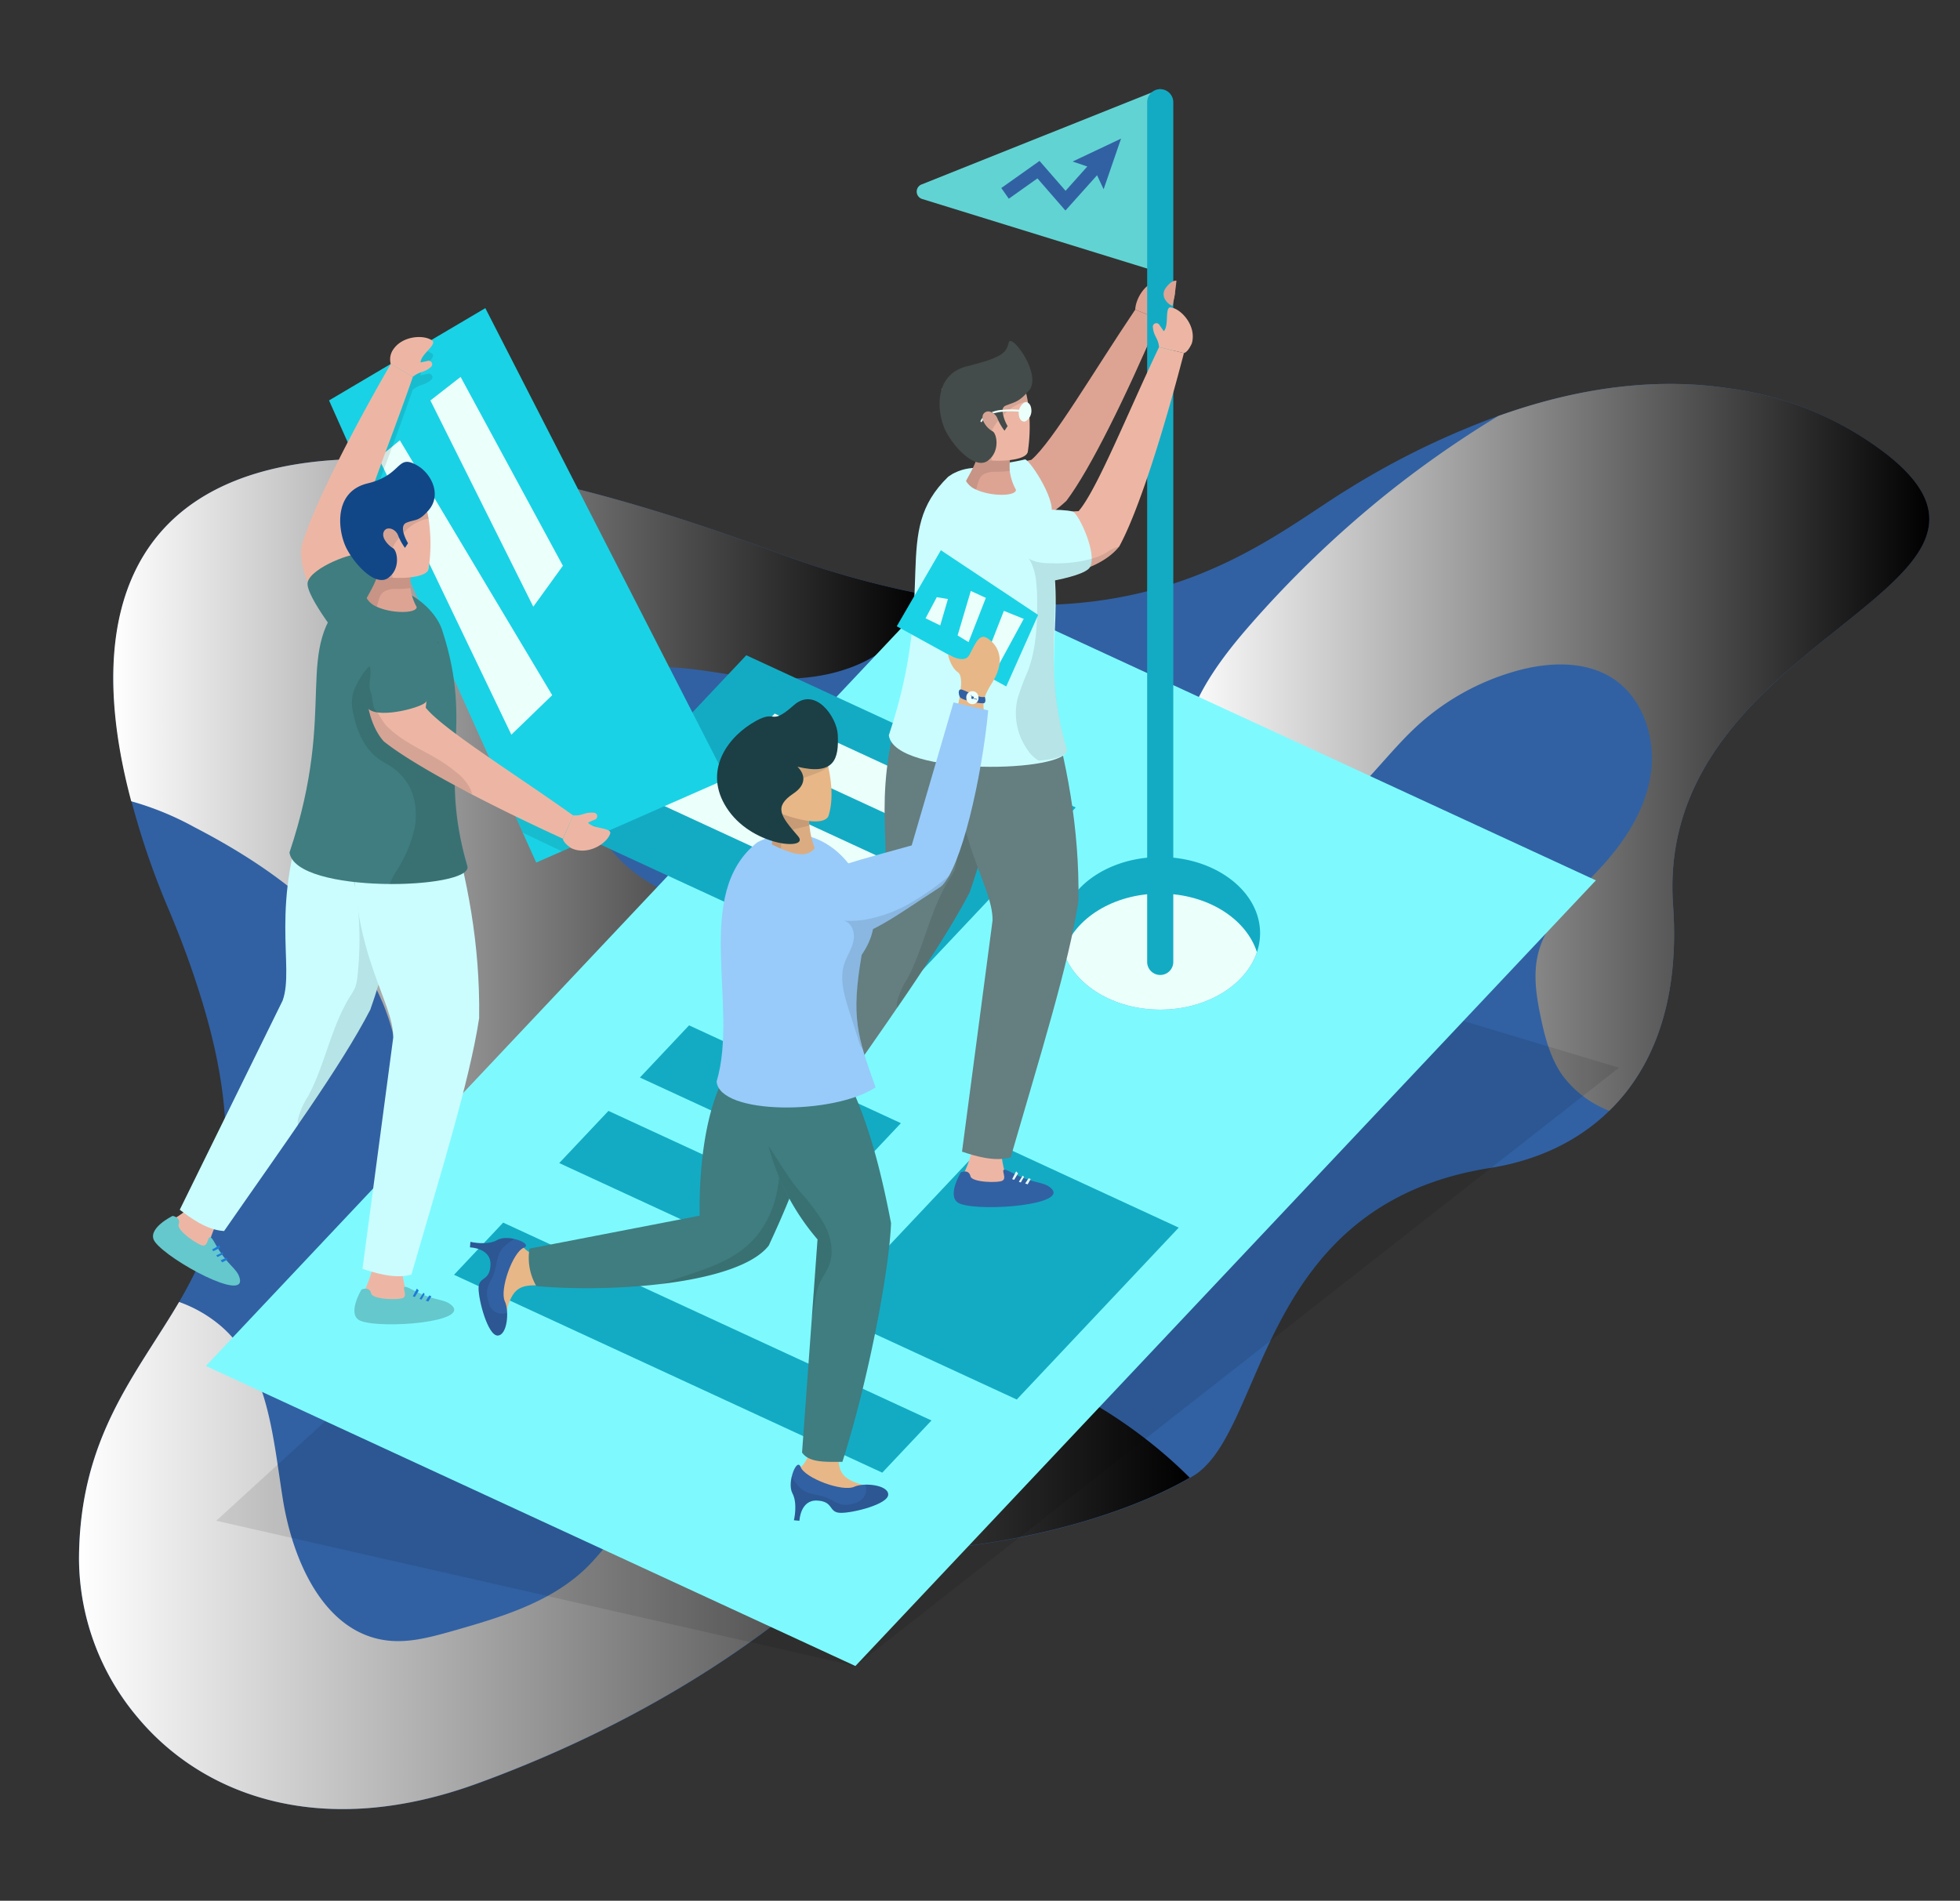 <svg xmlns="http://www.w3.org/2000/svg" xmlns:xlink="http://www.w3.org/1999/xlink" viewBox="0 0 421.74 409.03"><rect x="0" y="0" width="421.74" height="409.03" fill="#333333" stroke="none"/><defs><style>.cls-1{isolation:isolate;}.cls-2{fill:#3161a3;}.cls-3,.cls-4,.cls-5{mix-blend-mode:overlay;}.cls-3{fill:url(#linear-gradient);}.cls-4{fill:url(#linear-gradient-2);}.cls-5{fill:url(#linear-gradient-3);}.cls-6{opacity:0.1;}.cls-7{fill:#7efaff;}.cls-8{fill:#13abc4;}.cls-9{fill:#ebfffb;}.cls-10{fill:#dda494;}.cls-11{fill:#cbfdff;}.cls-12{fill:#62d3d3;}.cls-13{fill:#edb6a4;}.cls-14{fill:#657e80;}.cls-15{fill:#434c4a;}.cls-16{fill:#1ad2e5;}.cls-17{fill:#65c8cc;}.cls-18{fill:#1d7bd8;}.cls-19{fill:#3f7d80;}.cls-20{fill:#124787;}.cls-21{fill:#e8b787;}.cls-22{fill:#98cbf9;}.cls-23{fill:#dbac82;}.cls-24{fill:#1b3f45;}</style><linearGradient id="linear-gradient" x1="254.15" y1="160.83" x2="415.12" y2="160.83" gradientUnits="userSpaceOnUse"><stop offset="0" stop-color="#fff"/><stop offset="1"/></linearGradient><linearGradient id="linear-gradient-2" x1="16.95" y1="334.74" x2="256" y2="334.74" xlink:href="#linear-gradient"/><linearGradient id="linear-gradient-3" x1="24.37" y1="194.47" x2="199.25" y2="194.47" xlink:href="#linear-gradient"/></defs><title>web</title><g class="cls-1"><g id="Layer_1" data-name="Layer 1"><g id="Team_Leader" data-name="Team Leader"><path class="cls-2" d="M360,194.83c1.44,20.39-4.18,34.91-13.73,44.21-6.91,6.77-15.91,10.8-25.86,12.34-50.19,8-47.9,56.9-63.77,66.3-.19.1-.39.25-.59.35-12.88,7.46-38.05,16.07-72.27,16.41,0,0-26.12,29.3-80.78,49.29C69.53,396,43.86,386.62,29.64,369.61A53.26,53.26,0,0,1,17,335.44c.1-26.11,12.29-39.54,21.54-55.26,9-15.52,15.22-33.38,3.93-67.94-1.64-5.13-3.68-10.6-6.17-16.52a168.65,168.65,0,0,1-8-23.27C11.58,110,47.1,74,166.52,118.68a194.32,194.32,0,0,0,32.73,9.3c50.28,9.2,74.21-12.54,90.67-22.63a173.1,173.1,0,0,1,32.43-15.82c19.15-6.86,35.66-8.06,49.39-6a71,71,0,0,1,34.47,14.43C442.52,126.93,355.87,136.93,360,194.83Z"/><path class="cls-3" d="M360,194.83c1.44,20.39-4.18,34.91-13.73,44.21a22.66,22.66,0,0,1-10.19-7.8c-2.39-3.49-3.54-7.61-4.43-11.74-1-4.68-1.84-9.55-.7-14.23,1.94-7.91,8.86-13.38,14.28-19.45,5-5.62,9.15-12.38,10.05-19.84s-1.84-15.72-8.11-19.9c-6.07-4-14.08-3.63-21.09-1.64a52.49,52.49,0,0,0-21.49,12.09c-8.4,7.86-14.87,18.85-25.91,22.23a22.36,22.36,0,0,1-18.31-2.44,12.88,12.88,0,0,1-4.17-3.87,13.84,13.84,0,0,1-2-8.11c.1-11.19,7.16-21.09,14.52-29.55a232.91,232.91,0,0,1,29.65-28.5,225.86,225.86,0,0,1,24-16.76c19.15-6.86,35.66-8.06,49.39-6a71,71,0,0,1,34.47,14.43C442.52,126.93,355.87,136.93,360,194.83Z"/><path class="cls-4" d="M256,318c-12.88,7.46-38.05,16.07-72.27,16.41,0,0-26.12,29.3-80.78,49.29C69.53,396,43.86,386.62,29.64,369.61A53.26,53.26,0,0,1,17,335.44c.1-26.11,12.29-39.54,21.54-55.26a28.54,28.54,0,0,1,9.1,5.27c10.15,8.85,11.09,23.92,13.23,37.21S69.73,351.25,83.11,353c4.77.64,9.6-.7,14.22-2,10.15-2.89,20.74-6,28.45-13.23,4.38-4.18,7.61-9.4,11.74-13.83,7.56-8.06,17.76-13,27.75-17.71,15.52-7.31,32.14-14.77,49.1-12.38C225.86,295.45,243.31,305.25,256,318Z"/><path class="cls-5" d="M199.25,128c-2.49,7.41-9.21,13.23-16.67,15.81-8.4,3-17.65,2.59-26.51,1.2-9.8-1.49-21.63-3.58-28.25,3.88-3.78,4.23-4.53,10.39-3.83,16.06,1.05,8.36,4.93,16.47,11.39,21.89,9.6,8.11,23.83,9.85,32.13,19.3s8,23.23,7.36,35.66c-.59,11-1.49,22.88-8.65,31.24-3.38,4-7.91,6.86-12.58,9.15A79.3,79.3,0,0,1,93.9,286.1c-2.74-.9-5.52-2.09-7.36-4.33-2.34-2.88-2.54-6.91-2.44-10.64.4-16.87,4.78-34.17,0-50.39C78.28,201,60.13,187.47,41.82,178a63.93,63.93,0,0,0-13.58-5.57C11.58,110,47.1,74,166.52,118.68A194.32,194.32,0,0,0,199.25,128Z"/><polygon class="cls-6" points="46.53 327.26 184.06 358.52 348.36 229.77 201.57 185.62 46.53 327.26"/><polygon class="cls-7" points="184.06 358.52 44.3 293.95 203.63 124.88 343.39 189.45 184.06 358.52"/><polygon class="cls-8" points="195.21 212.24 124.32 179.49 160.58 141.01 231.47 173.76 195.21 212.24"/><polygon class="cls-9" points="205.71 182.04 159.82 160.83 166.69 153.56 212.58 174.77 205.71 182.04"/><polygon class="cls-9" points="187.79 194.16 141.89 172.96 148.76 165.69 194.65 186.9 187.79 194.16"/><polygon class="cls-8" points="183.26 252.93 137.69 231.88 148.27 220.65 193.85 241.7 183.26 252.93"/><polygon class="cls-8" points="152.06 264.95 120.33 250.29 130.92 239.06 162.65 253.72 152.06 264.95"/><polygon class="cls-8" points="189.84 316.91 97.69 274.33 108.27 263.1 200.43 305.68 189.84 316.91"/><polygon class="cls-8" points="218.78 301.17 177.89 282.28 212.75 245.29 253.63 264.18 218.78 301.17"/><path class="cls-10" d="M210.78,113.48c9.57,1.16,14.95-2.21,18.68-5.7,5.13-6.78,12.9-22.65,19.91-39.08l-5.1-2.07c-8.77,13-17.81,28.5-22.36,32.33-6,1.13-8.73,2.58-14,3.09C210.75,106.41,212.16,108.38,210.78,113.48Z"/><path class="cls-10" d="M244.27,66.63c.08-2.48,2.55-6.83,6.23-6.09,2.13.38,3.53,2.08.81,6.34-.72,1.1-1.37,1.71-1.94,1.82Z"/><path class="cls-11" d="M220.58,98.86c1.15.25,7.42,9.83,5.32,12.37C224,113.52,206.37,113,206.37,113l-1.43-11C210.37,100,214.94,100.2,220.58,98.86Z"/><path class="cls-12" d="M249.65,19.17,198.3,39.69a1.66,1.66,0,0,0,.12,3.13l51.23,15.84Z"/><path class="cls-8" d="M271.14,200.85a12.75,12.75,0,0,1-.68,4.05c-2.36,7.08-10.8,12.37-20.81,12.37S231.21,212,228.84,204.9a12.73,12.73,0,0,1-.67-4.05c0-9.11,9.67-16.42,21.48-16.42S271.14,191.74,271.14,200.85Z"/><path class="cls-9" d="M270.46,204.9c-2.36,7.08-10.8,12.37-20.81,12.37S231.21,212,228.84,204.9c2.37-7.31,10.8-12.6,20.81-12.6S268.1,197.59,270.46,204.9Z"/><path class="cls-8" d="M249.65,209.81a2.81,2.81,0,0,1-2.81-2.82V22a2.81,2.81,0,1,1,5.62,0V207A2.81,2.81,0,0,1,249.65,209.81Z"/><polygon class="cls-2" points="241.22 29.83 230.8 34.76 233.96 35.83 229.28 41.06 223.68 34.63 215.45 40.46 217.07 42.76 223.23 38.39 229.25 45.31 236.06 37.71 237.47 40.73 241.22 29.83"/><path class="cls-13" d="M170.54,234s-3.95,3.51-5.23,3.4-2.8,3.5-2.8,3.5,11.05,9.86,14.31,8.73-1.11-3.86-2.47-5.29,1.27-6.36,1.27-6.36Z"/><path class="cls-2" d="M166.1,236.45s-5.89,2.85-3.75,5.64c3.12,4.08,19.52,12.9,18.19,7.78-.59-2.24-2.61-2.59-5.34-7.56-1.77-3.21-1.08.57-2.52.52-1,0-5.76-3.26-5.28-4.55C168,236.71,166.1,236.45,166.1,236.45Z"/><polygon class="cls-9" points="176.22 242.75 174.58 243.69 174.87 244.04 176.31 243.34 176.22 242.75"/><polygon class="cls-9" points="176.91 244.28 175.48 244.94 175.75 245.3 176.97 244.67 176.91 244.28"/><polygon class="cls-9" points="177.93 245.83 176.78 246.44 176.43 246 177.65 245.45 177.93 245.83"/><path class="cls-14" d="M177.18,239.69c13.07-18.84,25-35.27,31.45-47.62,5.31-15,7.18-29.35,7.79-43.39l-20.84-2c-8.89,23-3.14,35.95-5.82,43.44l-22.12,45C169.93,236.88,173.5,239.51,177.18,239.69Z"/><path class="cls-6" d="M205.69,167.45a72.11,72.11,0,0,1,.14,17.86,11.24,11.24,0,0,1-.46,2,16.27,16.27,0,0,1-1,1.76c-4.27,6.66-5.5,14.79-9.22,21.7a15.11,15.11,0,0,0-2.08,4.71,2.83,2.83,0,0,0,0,1.47c6.42-9.45,11.89-17.84,15.56-24.88,5.27-15.07,7.19-29.33,7.81-43.4l-20.85-2a81.6,81.6,0,0,0-3.35,10.78,14.45,14.45,0,0,0,5.13,3c2.66.85,5.94,1.32,7.42,3.71A9.57,9.57,0,0,1,205.69,167.45Z"/><path class="cls-13" d="M209.12,247.82s-1.4,5.09-2.53,5.69-.44,4.47-.44,4.47,14.64,2.25,16.75-.47-3-2.64-5-3.1-2.4-6-2.4-6Z"/><path class="cls-2" d="M206.74,252.3s-3.39,5.6-.08,6.77c4.84,1.72,23.41.19,19.5-3.38-1.72-1.56-3.6-.75-8.6-3.43-3.23-1.73-.6,1.06-1.83,1.8-.88.54-6.61.41-6.91-.93C208.46,251.49,206.74,252.3,206.74,252.3Z"/><polygon class="cls-9" points="218.65 252.07 217.79 253.75 218.22 253.89 219.05 252.52 218.65 252.07"/><polygon class="cls-9" points="220.07 252.98 219.23 254.31 219.65 254.46 220.33 253.27 220.07 252.98"/><polygon class="cls-9" points="221.77 253.72 221.13 254.86 220.6 254.68 221.33 253.56 221.77 253.72"/><path class="cls-14" d="M217.47,249.07c6.37-22,12.47-41.43,14.59-55.18.22-15.94-2.58-30.1-6.49-43.6l-20.37,4.8c-1.09,24.61,8.51,35.08,8.37,43L207,247.83C209.71,248.73,213.93,250.07,217.47,249.07Z"/><path class="cls-11" d="M191.25,158.24c1.3,9,39.21,8,38.3,3-6.47-22.1,1.41-29.67-5.38-50.65-2-6.62-12.79-13.27-20.14-8C191.52,114.75,201.93,126.29,191.25,158.24Z"/><path class="cls-13" d="M221.2,124.49c9.64-.27,16.48-2.91,19.64-6.91,4.08-7.46,9.41-24.31,13.91-41.6l-5.35-1.29C242.66,88.83,236,105.51,232.08,110a77.26,77.26,0,0,0-14.72,2.11C220.84,116,221.82,119.24,221.2,124.49Z"/><path class="cls-13" d="M249.4,74.69c-.23-2.15-1.16-2.17-1.34-4.42a.76.76,0,0,1,1.35-.44l1,1.44c1.16-1.18.22-4.86,1.34-5.12,2.16.06,5.82,3.86,4.7,7.75-.55,1.19-1.11,1.89-1.66,2.08Z"/><path class="cls-11" d="M230.75,110.07c1.17.08,5.48,9.12,3.77,12-1.52,2.53-15.74,4.12-15.74,4.12L215,110.27C221,109.61,228.53,109.45,230.75,110.07Z"/><path class="cls-10" d="M207.86,103.5a4.45,4.45,0,0,0,2.16,1.85c3.25,1.53,8.59,1.46,8.59.06a11.41,11.41,0,0,1-1.34-4.07,15.55,15.55,0,0,1,1-6.43l-7.83-1.84C211.23,97.84,209.64,100.19,207.86,103.5Z"/><path class="cls-6" d="M207.86,103.5a4.45,4.45,0,0,0,2.16,1.85c.38-1.08.51-2.48,1.46-3.18a4.55,4.55,0,0,1,2.61-.64,26.09,26.09,0,0,0,3.18-.19,15.55,15.55,0,0,1,1-6.43l-7.83-1.84C211.23,97.84,209.64,100.19,207.86,103.5Z"/><path class="cls-13" d="M202.57,83.71c1.28,6.87,2.42,10.76,6.37,14.57.51.51,2.35.83,4.52.83,3.37.19,7.44-.32,7.7-1.91a36.06,36.06,0,0,0,0-10.75c-.64-4.14-2.36-7.26-5.6-9Z"/><path class="cls-6" d="M202.57,83.71c1.28,6.87,2.42,10.76,6.37,14.57.51.51,2.35.83,4.52.83a6.8,6.8,0,0,0-.45-1.46,7,7,0,0,1,.26-4.71,11.91,11.91,0,0,1,2.86-3.82,9.07,9.07,0,0,1,4.64-2.67h.39c-.64-4.14-2.36-7.26-5.6-9Z"/><path class="cls-15" d="M221.38,84.08c-2.16,2.47-3,2.41-4.93,3.19a1.07,1.07,0,0,0-.72.92c0,.16-.11.31,0,.41a8.35,8.35,0,0,0,1.08,3.09l-.67,1A12,12,0,0,1,214.6,90a2.27,2.27,0,0,0-.78-1,1.88,1.88,0,0,0-.46-.25,1.26,1.26,0,0,0-1.85.51,1.56,1.56,0,0,0-.1.67,1.84,1.84,0,0,0,.1.51,4.74,4.74,0,0,0,2.06,2.37c.92.46,1.69,4.32-1,6.32s-7.2-2.72-9.05-6.32-2.93-12.14,4.58-14,8.43-2.88,8.94-5.09S224.37,80.63,221.38,84.08Z"/><path class="cls-9" d="M221.91,88.06a2.64,2.64,0,0,1-1.18,2.57c-.74.32-1.42-.32-1.51-1.42a2.68,2.68,0,0,1,1.18-2.58C221.15,86.31,221.82,87,221.91,88.06Z"/><path class="cls-9" d="M211.41,89.89a1.84,1.84,0,0,0,.1.51,3.37,3.37,0,0,1-.21.31.11.11,0,0,1-.1.1.18.18,0,0,1-.15,0,.21.21,0,0,1-.05-.25A3.32,3.32,0,0,1,211.41,89.89Z"/><path class="cls-9" d="M219.53,88.4a.22.22,0,0,1-.2.2,19,19,0,0,0-3.65,0,11.13,11.13,0,0,0-1.86.36,1.88,1.88,0,0,0-.46-.25,7.46,7.46,0,0,1,2.37-.52,19.57,19.57,0,0,1,3.65,0C219.48,88.19,219.53,88.29,219.53,88.4Z"/><path class="cls-10" d="M253.14,60.41s-1-.26-2.33,1.6c-1.49,2.18,1.29,4,1.53,3.74A52.61,52.61,0,0,0,253.14,60.41Z"/><path class="cls-6" d="M221.15,161.43a7.41,7.41,0,0,0,2.32,2.25c3.83-.3,6.33-1.1,6.09-2.44-4.45-15.22-2.19-25-2.62-36.36,3.47-.73,6.88-1.7,7.61-2.86V122a14.79,14.79,0,0,0,6.22-4.33,6.6,6.6,0,0,0-2.56,1.16,12.89,12.89,0,0,1-3.29,1.4,28.39,28.39,0,0,1-8.16,1h-.06c-1.89,0-4-.12-5.43-1.1a.06.06,0,0,1,.07.06,6.16,6.16,0,0,1,.85,1.65,12.27,12.27,0,0,1,.67,2.55,7,7,0,0,1,.12,1.16,28.07,28.07,0,0,1,.18,3.17c.06,5.24-.12,10.66-1.95,15.59a56.21,56.21,0,0,0-2.25,6A13.61,13.61,0,0,0,221.15,161.43Z"/><polygon class="cls-16" points="156.31 167.62 127.31 180.37 120.88 183.2 115.38 185.62 112.5 179.24 107.05 167 94.25 138.51 94.09 138.15 80.31 107.35 75.48 96.66 70.8 86.17 84.63 77.99 89 75.42 104.43 66.31 156.31 167.62"/><polygon class="cls-9" points="99.11 81.11 92.61 86.18 114.75 130.56 121.12 121.75 99.11 81.11"/><polygon class="cls-9" points="86.04 94.75 81.45 98.51 110.03 158.1 118.82 149.6 86.04 94.75"/><path class="cls-6" d="M90.49,80.77l1.7-.37a.78.78,0,0,1,.67,1.29c-1.7,1.44-2.37.82-4.07,2.21-2.72,8-6,16.41-8.48,23.45l-4.83-10.7c2.62-5,5.55-10.28,8.58-15.58a3.8,3.8,0,0,1,.31-2.67,4.27,4.27,0,0,1,.26-.41A6.29,6.29,0,0,1,89,75.42a5.07,5.07,0,0,1,4.11.77C93.73,77.17,90.49,79.12,90.49,80.77Z"/><path class="cls-6" d="M128.13,179.09l-1.59.72a1.51,1.51,0,0,0,.77.56l-6.43,2.83-8.38-4L107.05,167c5.19,3.55,11,7.41,16.3,11.26,2.16.11,2.32-.77,4.58-.56A.76.76,0,0,1,128.13,179.09Z"/><path class="cls-13" d="M41.59,259.21s-4,3.5-5.23,3.39-2.8,3.51-2.8,3.51,11,9.86,14.3,8.73-1.1-3.87-2.46-5.3,1.27-6.36,1.27-6.36Z"/><path class="cls-17" d="M37.14,261.66s-5.89,2.86-3.75,5.65c3.13,4.07,19.53,12.9,18.19,7.78-.58-2.25-2.6-2.6-5.34-7.57-1.76-3.2-1.07.57-2.51.52-1,0-5.77-3.26-5.29-4.54C39,261.93,37.14,261.66,37.14,261.66Z"/><polygon class="cls-18" points="47.26 267.96 45.62 268.9 45.91 269.25 47.35 268.55 47.26 267.96"/><polygon class="cls-18" points="47.95 269.5 46.53 270.15 46.8 270.51 48.02 269.88 47.95 269.5"/><polygon class="cls-18" points="48.98 271.05 47.82 271.65 47.47 271.21 48.7 270.67 48.98 271.05"/><path class="cls-11" d="M48.22,264.91c13.07-18.85,25.06-35.28,31.46-47.63,5.31-15,7.18-29.35,7.79-43.39l-20.84-2c-8.89,23-3.14,36-5.82,43.44l-22.13,45C41,262.1,44.55,264.72,48.22,264.91Z"/><path class="cls-6" d="M76.73,192.67a72.11,72.11,0,0,1,.14,17.86,9.88,9.88,0,0,1-.46,2,16.41,16.41,0,0,1-1,1.76C71.19,221,70,229.07,66.25,236a15.48,15.48,0,0,0-2.09,4.71,2.82,2.82,0,0,0,0,1.47c6.41-9.44,11.89-17.84,15.56-24.88,5.26-15.07,7.18-29.33,7.8-43.4l-20.84-2a83.38,83.38,0,0,0-3.36,10.79,14.55,14.55,0,0,0,5.14,3c2.66.85,5.94,1.31,7.42,3.71A9.66,9.66,0,0,1,76.73,192.67Z"/><path class="cls-13" d="M80.17,273s-1.41,5.1-2.54,5.7-.43,4.46-.43,4.46,14.63,2.26,16.75-.46-3-2.65-5-3.1-2.39-6-2.39-6Z"/><path class="cls-17" d="M77.78,277.51s-3.39,5.6-.07,6.78c4.84,1.72,23.4.18,19.49-3.38-1.71-1.56-3.6-.76-8.6-3.44-3.22-1.72-.59,1.06-1.82,1.81-.88.53-6.61.4-6.91-.94C79.5,276.71,77.78,277.51,77.78,277.51Z"/><polygon class="cls-18" points="89.7 277.29 88.83 278.97 89.27 279.1 90.1 277.73 89.7 277.29"/><polygon class="cls-18" points="91.11 278.19 90.27 279.52 90.69 279.68 91.38 278.48 91.11 278.19"/><polygon class="cls-18" points="92.82 278.94 92.17 280.08 91.64 279.9 92.37 278.77 92.82 278.94"/><path class="cls-11" d="M88.52,274.29c6.36-22,12.47-41.43,14.58-55.18.23-16-2.58-30.1-6.48-43.6l-20.38,4.8c-1.08,24.6,8.52,35.07,8.37,43L78,273.05C80.75,273.94,85,275.29,88.52,274.29Z"/><path class="cls-19" d="M62.29,183.46c1.3,9,39.22,8,38.3,3-6.47-22.1,1.42-29.68-5.38-50.66-2-6.61-12.79-13.27-20.13-7.95C62.56,140,73,151.51,62.29,183.46Z"/><path class="cls-13" d="M79.19,139c-1.41,9.53,0,16.73,3.39,20.54,6.64,5.31,22.3,13.5,38.54,20.94l2.21-5c-12.75-9.1-28-18.54-31.73-23.19a77.2,77.2,0,0,0,.48-14.87C87.65,140.15,84.26,140.55,79.19,139Z"/><path class="cls-13" d="M123.33,175.46c2.16.15,2.33-.76,4.58-.55a.76.76,0,0,1,.2,1.41l-1.59.69c1,1.35,4.75,1.07,4.81,2.21-.43,2.12-4.81,5.06-8.45,3.28-1.07-.75-1.67-1.42-1.76-2Z"/><path class="cls-19" d="M91.73,150.93c-.28,1.15-9.93,3.82-12.42,1.65-2.23-2-1.33-16.22-1.33-16.22l16.29-1C93.88,141.42,92.73,148.86,91.73,150.93Z"/><path class="cls-13" d="M74,136.38c-6.68-6.94-9.7-13.63-9.15-18.7,2.33-8.18,10.34-23.93,19.25-39.4l4.73,2.83c-5.11,14.81-12.07,31.35-12.4,37.29a77,77,0,0,1,9,11.83C80.21,130.57,77.22,132.21,74,136.38Z"/><path class="cls-13" d="M88.8,81.11c1.67-1.37,2.34-.73,4-2.21a.76.76,0,0,0-.65-1.26L90.5,78c0-1.66,3.25-3.62,2.64-4.59-1.58-1.47-6.86-1.33-8.79,2.23a3.75,3.75,0,0,0-.28,2.65Z"/><path class="cls-19" d="M77.28,119.41c-.89-.77-10.3,2.66-11.07,5.87-.69,2.88,8.33,14,8.33,14l13.83-8.66C84.55,125.91,79.3,120.52,77.28,119.41Z"/><path class="cls-6" d="M94.09,138.15h.21a.87.87,0,0,1,0,.36Z"/><path class="cls-10" d="M78.9,128.72a4.48,4.48,0,0,0,2.16,1.84c3.25,1.53,8.6,1.47,8.6.07a11.26,11.26,0,0,1-1.34-4.08,15.34,15.34,0,0,1,1-6.42l-7.83-1.85C82.27,123.05,80.68,125.41,78.9,128.72Z"/><path class="cls-6" d="M78.9,128.72a4.48,4.48,0,0,0,2.16,1.84c.39-1.08.51-2.48,1.47-3.18a4.55,4.55,0,0,1,2.61-.64,26.09,26.09,0,0,0,3.18-.19,15.34,15.34,0,0,1,1-6.42l-7.83-1.85C82.27,123.05,80.68,125.41,78.9,128.72Z"/><path class="cls-13" d="M73.62,108.93C74.89,115.8,76,119.68,80,123.5c.51.51,2.36.83,4.52.83,3.37.19,7.45-.32,7.7-1.91a35.8,35.8,0,0,0,0-10.76c-.64-4.13-2.35-7.25-5.6-9Z"/><path class="cls-6" d="M73.62,108.93C74.89,115.8,76,119.68,80,123.5c.51.51,2.36.83,4.52.83a6.32,6.32,0,0,0-.44-1.47,7.06,7.06,0,0,1,.25-4.71,12.16,12.16,0,0,1,2.86-3.81,9.08,9.08,0,0,1,4.65-2.68h.38c-.64-4.13-2.35-7.25-5.6-9Z"/><path class="cls-20" d="M92.2,109.83c-2.16,2.47-2.78,1.87-4.71,2.64s.31,4.43.31,4.43l-.66,1a12,12,0,0,1-1.49-2.7c-.52-1.42-2.5-2.1-3.08-.75s1.1,3,2,3.52,1.71,4.36-1,6.37-7.16-2.75-9-6.32-3-12.19,4.54-14,6.2-6.36,10.52-3.94C92.72,101.75,95.18,106.42,92.2,109.83Z"/><path class="cls-6" d="M97.9,169.06a63.78,63.78,0,0,0,2.67,17.43c.41,2.32-7.76,3.81-16.71,3.76a17.5,17.5,0,0,1,1.44-2.83A28.23,28.23,0,0,0,89,179.09a14.42,14.42,0,0,0-.51-9,11.93,11.93,0,0,0-4.53-5.25c-.67-.41-1.29-.72-1.9-1.13-3.4-2.11-5.2-6.07-6-10a8.73,8.73,0,0,1,.05-5,21.14,21.14,0,0,1,1.8-3.45,7.25,7.25,0,0,1,.88-1.18,3,3,0,0,1,.77-.72c.61,1.8-.57,3.81.25,5.66.31.67.37,3.14.89,3.65.82.88,1.69,2.8,2.57,3.62,4.42,4.37,9.5,5.53,14.34,9.44.1.1.2.15.31.26a10.87,10.87,0,0,1,3.18,3.55c.21.46.36.87.52,1.33C100.26,170.34,99.08,169.68,97.9,169.06Z"/><path class="cls-21" d="M118,271s-3.84-.78-5.3-2.51a4.42,4.42,0,0,0-4.55-1.85c-1.73.24-2.22,4.35-2.55,11.17s1.93,11.54,3.08,5.79,2.68-7,6.37-7S118,271,118,271Z"/><path class="cls-2" d="M112.68,268.52c2.19-.87-3.4-3-5.63-1.7s-5.83.42-5.83.42l-.09,1.19s4.53.1,4.41,3.74-2.51,2.44-2.56,5,2,10.27,4.1,10.23,2.53-5.3,1.56-7.34C107.43,277.57,110.35,269.45,112.68,268.52Z"/><path class="cls-6" d="M107.09,287.42c-2.12,0-4.15-7.63-4.11-10.23s2.43-1.38,2.57-5-4.42-3.75-4.42-3.75l.1-1.17c.25.06,3.65.81,5.82-.44a5.49,5.49,0,0,1,3.64-.19,2.16,2.16,0,0,0-.31.19,8.42,8.42,0,0,0-1.34.95,5.72,5.72,0,0,0-1.38,1.56c-.87,1.49-.8,3.32-1.42,4.89-.15.37-.34.75-.49,1.11a7.39,7.39,0,0,0-.94,2.36,5.82,5.82,0,0,0,.24,2.27,4.35,4.35,0,0,0,.51,1.37.35.35,0,0,0,.1.12,2.86,2.86,0,0,0,3.25,1.08h0a.27.27,0,0,1,.17,0C109.22,284.77,108.55,287.39,107.09,287.42Z"/><path class="cls-21" d="M174.89,310.46s-.85,3.83-2.6,5.25a4.41,4.41,0,0,0-1.92,4.52c.21,1.74,4.31,2.3,11.12,2.73s11.58-1.73,5.84-3-6.94-2.79-6.89-6.49S174.89,310.46,174.89,310.46Z"/><path class="cls-2" d="M172.29,315.71c-.83-2.2-3,3.35-1.79,5.61s.33,5.83.33,5.83l1.19.11s.17-4.53,3.8-4.35,2.4,2.55,5,2.64,10.3-1.83,10.3-3.93-5.26-2.62-7.31-1.68C181.25,321.11,173.18,318.06,172.29,315.71Z"/><path class="cls-6" d="M191.1,321.6c0,2.13-7.69,4-10.29,4s-1.35-2.46-5-2.66-3.83,4.36-3.83,4.36l-1.16-.12c.06-.25.86-3.63-.35-5.82a5.55,5.55,0,0,1-.13-3.65,1.73,1.73,0,0,0,.19.31,7.94,7.94,0,0,0,.92,1.36,5.75,5.75,0,0,0,1.54,1.41c1.47.89,3.31.85,4.87,1.5.36.15.74.35,1.1.5a7.57,7.57,0,0,0,2.35,1,5.81,5.81,0,0,0,2.27-.2A4.46,4.46,0,0,0,185,323a.35.35,0,0,0,.12-.1,2.85,2.85,0,0,0,1.13-3.23v0a.24.24,0,0,1,0-.17C188.49,319.43,191.1,320.14,191.1,321.6Z"/><polygon class="cls-16" points="202.45 118.41 192.96 134.77 216.52 147.72 223.38 132.33 202.45 118.41"/><polygon class="cls-9" points="199.16 133.06 201.57 128.51 203.97 128.91 202.31 134.59 199.16 133.06"/><polygon class="cls-9" points="208.89 127.17 206.05 136.75 208.41 138.18 212.13 128.66 208.89 127.17"/><polygon class="cls-9" points="216.01 131.45 212.05 141.57 214.61 143.61 220.28 133.18 216.01 131.45"/><path class="cls-21" d="M206.19,151.5s1.42-5.79-.05-6.81c-1.69-1.17-2.16-3.86-2.16-3.86s3.45,2.11,4.54.21,2-4.73,3.71-3.82,4.76,4.05,1.31,9.6c-1.86,3-2.06,4-1.87,5.93S206.19,151.5,206.19,151.5Z"/><path class="cls-19" d="M113.94,268.69a12.15,12.15,0,0,0,1.47,8.08c16.8,1.47,43.59-.51,50-8.72,7.09-15.2,11.33-27.57,11.59-40.83l-16.62-1.47c-7.8,6.66-10,22.51-9.84,35.86Z"/><path class="cls-6" d="M177,227.22c-.26,13.26-4.52,25.64-11.59,40.81-3.41,4.35-12.54,7-22.85,8.25,6.27-2.43,13.23-3.81,18.21-8.22,5.81-5.12,7.87-13.62,6.57-21.26A36.12,36.12,0,0,0,162,233.58c-1.06-1.6-2.92-3.5-3.8-5.51a15.36,15.36,0,0,1,2.21-2.33Z"/><path class="cls-19" d="M172.58,312.58c1.54,2.24,5.2,2,8.68,2,5.44-16.91,10.08-40.94,10.47-51.37-3.17-16.47-7-29-14.56-39.87l-13.52,7.91a51.08,51.08,0,0,0,12.26,35.47Z"/><path class="cls-22" d="M154.2,232.74c.61,7.2,25.11,7.25,34.21,1.26-4-11.15-5.3-15.08-3-28.51,4.27-6.23,2.85-11.65-.87-16.68-4.7-8.52-13.43-11.72-21.58-7.55C148.85,192.42,159.06,216.38,154.2,232.74Z"/><path class="cls-23" d="M175.32,182.52c-1.63,2.07-4.33,1.38-7.25.11-.65-.28-1.34-.59-2-.93l1.42-8,6.37-.23c.06,1.43.16,2.86.31,4.17A18.16,18.16,0,0,0,175.32,182.52Z"/><path class="cls-6" d="M173.82,173.51c.06,1.43.16,2.86.31,4.17-1,.22-1.92.42-2.87.68a5.08,5.08,0,0,0-2.88,2.09,5.16,5.16,0,0,0-.31,2.18c-.65-.28-1.34-.59-2-.93l1.42-8Z"/><path class="cls-21" d="M178.23,165.07c.84,3.84,1,7.63,0,10.61-1.26,2.25-7.51.67-13.15-1.77l-.52-.23L159.25,158l14.43-4.31A37,37,0,0,1,178.23,165.07Z"/><path class="cls-6" d="M178.23,165.07c-2,1.51-4.82,1.88-7,3.18-2.39,1.4-4,3.73-6,5.61,0,0,0,0-.07,0l-.52-.23L159.25,158l14.43-4.31A37,37,0,0,1,178.23,165.07Z"/><path class="cls-22" d="M172.44,190.05c5.88-3.44,12.31-4.93,23.73-8.12l9-30.77,7.47,1.71c-1.36,14.39-5.85,34.17-10.15,37.9-11.14,7.21-15.39,11-25.73,12.59C169,200.79,167.93,195.14,172.44,190.05Z"/><path class="cls-24" d="M171.59,165c7.94,1.91,8.93-1.63,8.68-6.87-.18-3.82-4.84-10.45-9.44-6.39-5.61,4.95-3.35.32-9.18,4s-10.42,11-4.83,18.78,17.57,8.5,14.89,5.41c-3.76-4.34-5.27-6.29-1-9.16S171.59,165,171.59,165Z"/><path class="cls-2" d="M206.73,148.36c.75,0,3.79,2,5.18,1.6,0,0,.34,1-.09,1.32s-5-.58-5.31-1.32S206.19,148.38,206.73,148.36Z"/><path class="cls-9" d="M210.54,150.07a1.31,1.31,0,1,1-2.61.14,1.31,1.31,0,1,1,2.61-.14Z"/><path class="cls-2" d="M209.55,150.11c0,.07,0,.07-.07.15l-.06.07c-.07.07-.07.07-.14.08a.25.25,0,0,1-.29-.27c0-.07.06-.07.06-.14l-.17-.56.31.48a.06.06,0,0,1,.06-.07A.3.3,0,0,1,209.55,150.11Z"/><polygon class="cls-2" points="210.2 150.43 210.21 150.57 209.42 150.33 209.49 150.26 210.2 150.43"/><path class="cls-6" d="M204.25,188.46a8.91,8.91,0,0,1-1.73,2.31c-6.35,4.12-10.42,7.12-14.72,9.23a14.15,14.15,0,0,1-2.39,5.49c-1.63,9.56-1.46,14.31.2,20.25,0,0-.05-.06-.09-.09a3.2,3.2,0,0,1-.62-1.22c-.73-2.37-1.5-4.74-2.26-7.11-1-3.22-2-6.65-1-9.82.55-1.74,1.65-3.26,2-5a5.83,5.83,0,0,0,.1-.8c.06-1.61-.72-3.27-2.23-3.57a20.21,20.21,0,0,0,6.48-.62,29.16,29.16,0,0,0,7.44-2.92,58.6,58.6,0,0,0,8.35-5.74C203.93,188.75,204.09,188.61,204.25,188.46Z"/><path class="cls-6" d="M178.41,272.26c-.58,1.47-1.56,2.76-2.19,4.2-.87,2.16-.86,4.56-1.51,6.81l1.22-16.57a51.15,51.15,0,0,1-10.57-20.07c2.17,3.15,4.09,6.6,6.54,9.54a42.79,42.79,0,0,1,5.48,7.31C178.81,266.17,179.49,269.42,178.41,272.26Z"/></g></g></g></svg>
